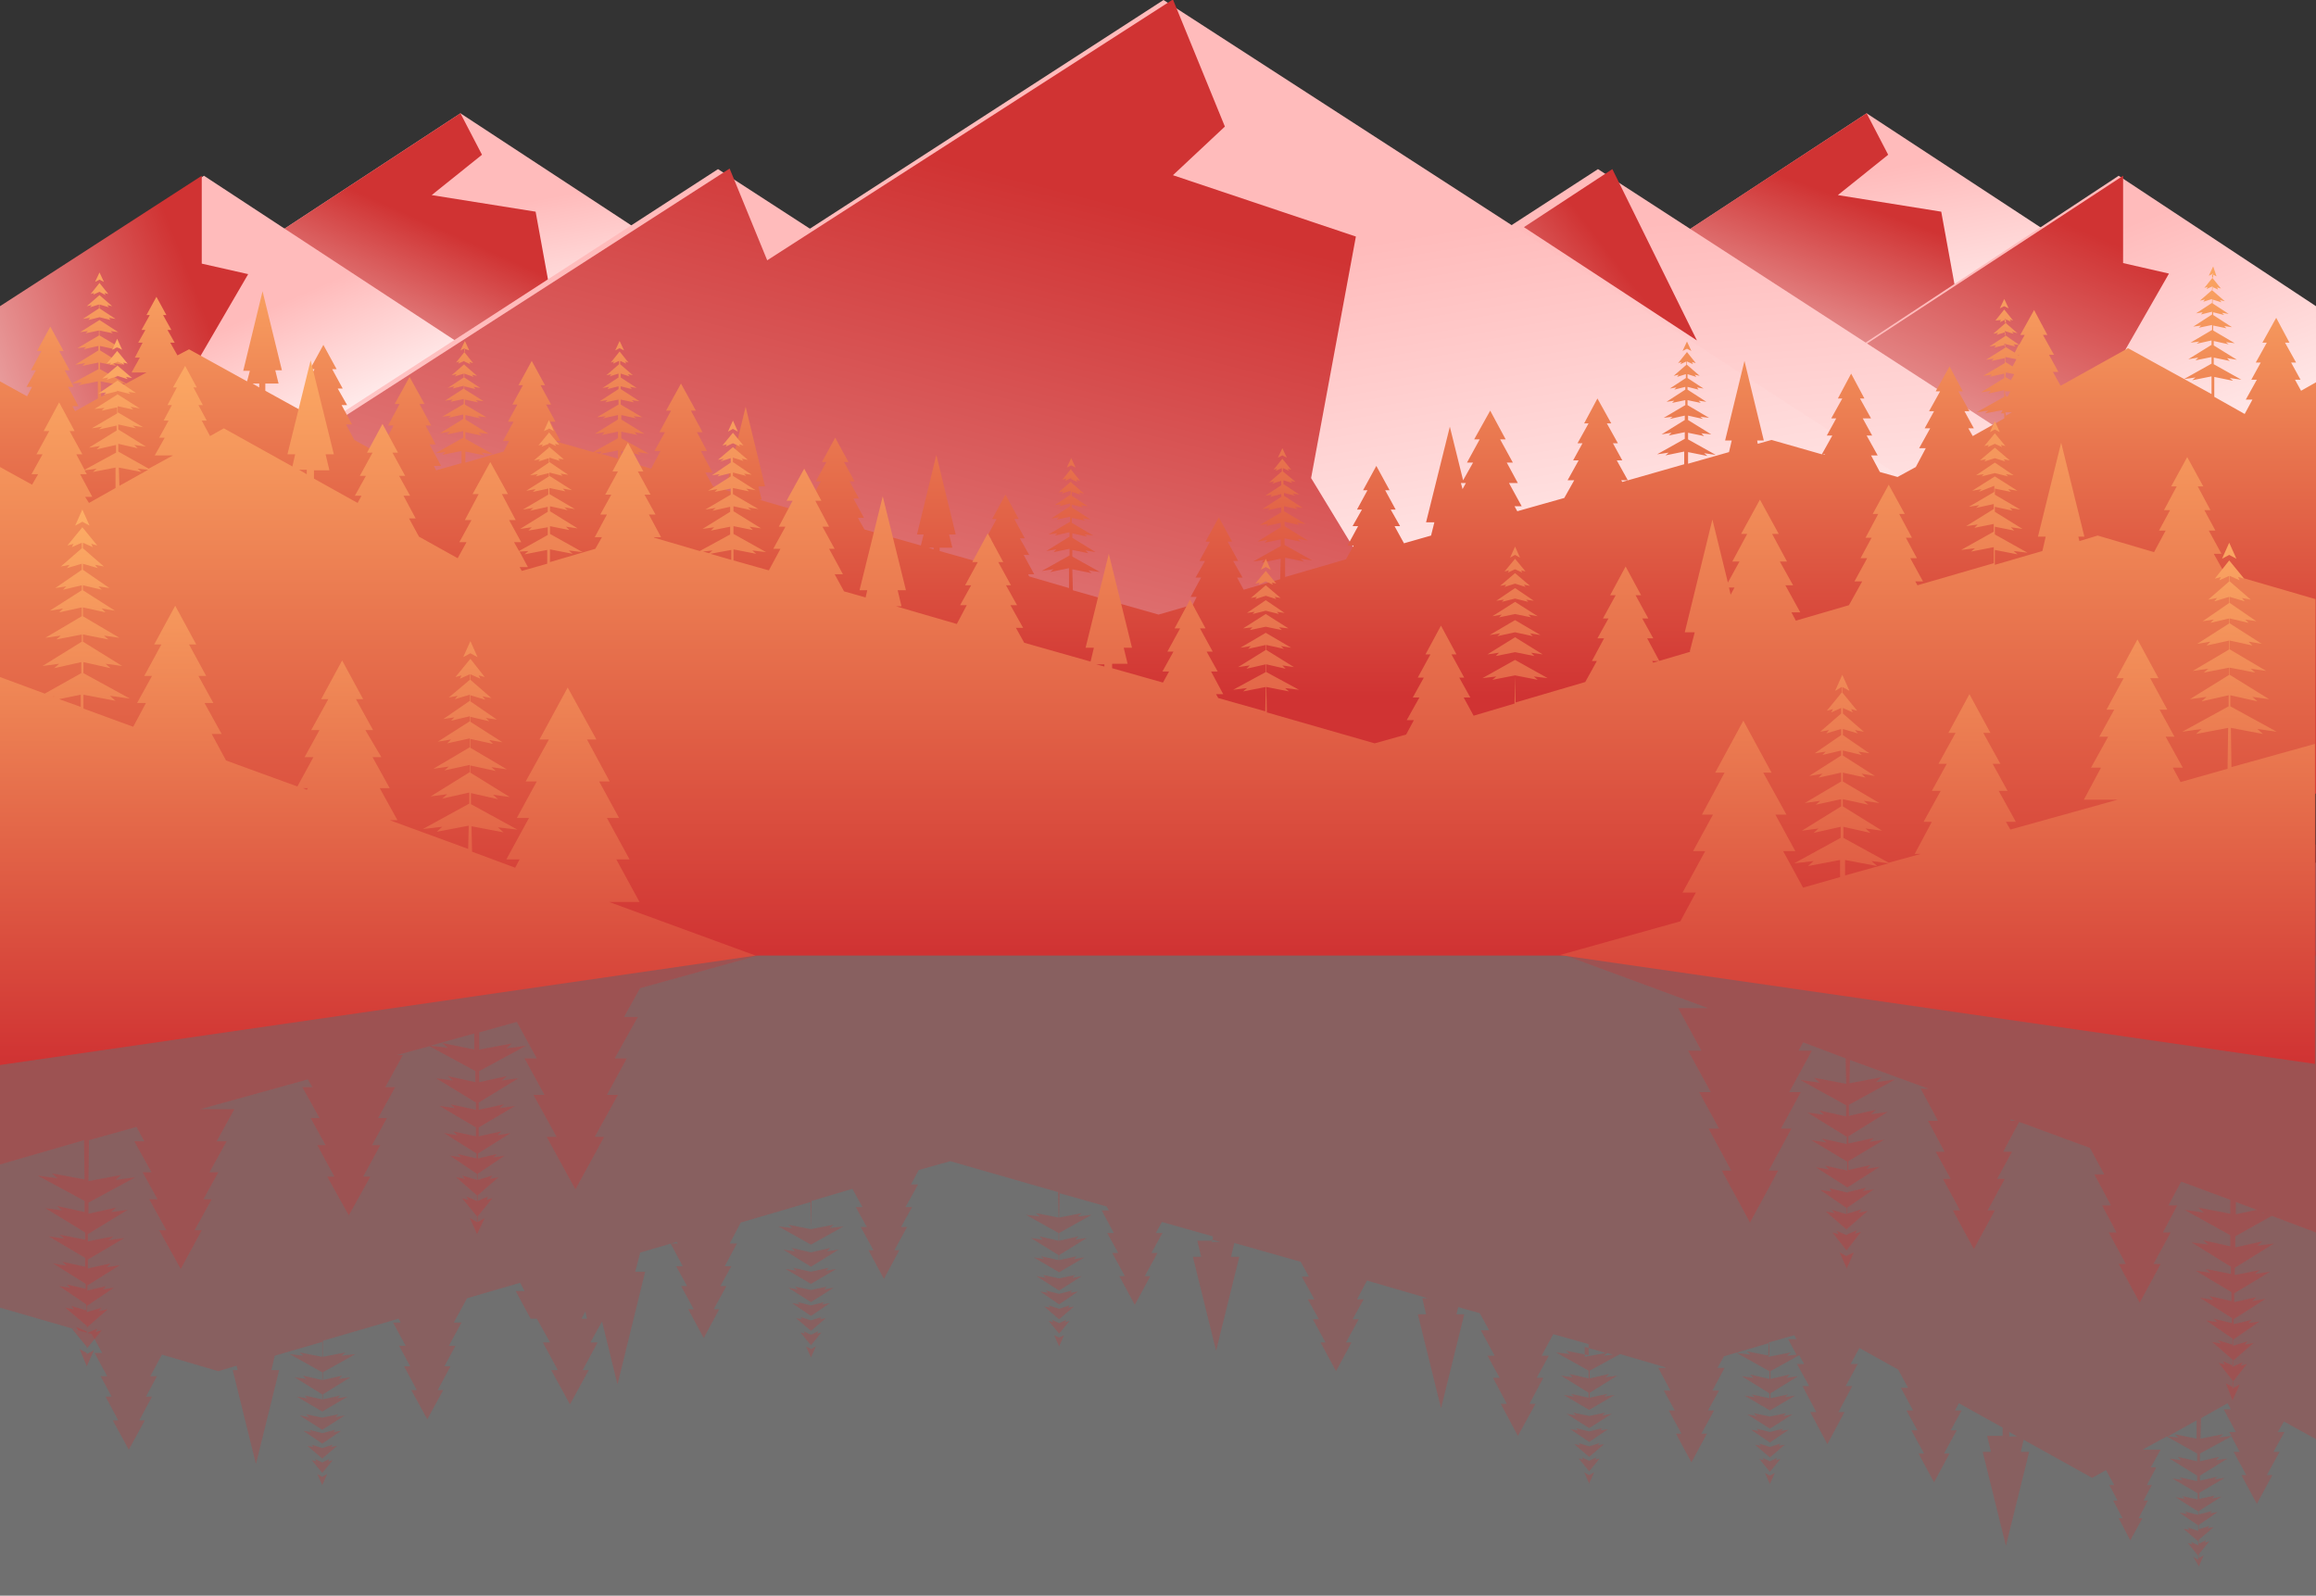 <?xml version="1.0" encoding="utf-8"?>
<!-- Generator: Adobe Illustrator 24.2.0, SVG Export Plug-In . SVG Version: 6.00 Build 0)  -->
<svg version="1.1" id="Capa_1" xmlns="http://www.w3.org/2000/svg" xmlns:xlink="http://www.w3.org/1999/xlink" x="0px" y="0px"
	 viewBox="0 0 419 288.7" style="enable-background:new 0 0 419 288.7;" xml:space="preserve">
<rect x="0" y="0" width="419" height="288.7" fill="#333333" stroke="none"/>
<style type="text/css">
	.st0{opacity:0.3;fill:#FFFFFF;enable-background:new    ;}
	.st1{opacity:0.25;fill:#D03333;enable-background:new    ;}
	.st2{opacity:0.3;fill:#D03333;enable-background:new    ;}
	.st3{fill:url(#Trazado_2262_1_);}
	.st4{fill:url(#Trazado_2263_1_);}
	.st5{fill:url(#Trazado_2264_1_);}
	.st6{fill:url(#Trazado_2265_1_);}
	.st7{fill:url(#Trazado_2266_1_);}
	.st8{fill:url(#Trazado_2267_1_);}
	.st9{fill:url(#Trazado_2268_1_);}
	.st10{fill:url(#Trazado_2269_1_);}
	.st11{fill:url(#Trazado_2270_1_);}
	.st12{fill:url(#Trazado_2260_1_);}
	.st13{fill:url(#Trazado_2271_1_);}
	.st14{fill:url(#Trazado_2261_1_);}
	.st15{fill:url(#Unión_234_1_);}
	.st16{fill:url(#Unión_236_1_);}
	.st17{fill:url(#Unión_237_1_);}
</style>
<rect id="Rectángulo_106" x="0" y="156.1" class="st0" width="419" height="132.6"/>
<path id="Unión_244" class="st1" d="M396.8,281.7l0.9,0.5l0-0.7l-1.9-2.3l0.8,0.2l-0.2-0.4l1.3,0.6l0-0.7l-2.7-2.3l1.1,0.2
	l-0.3-0.4l1.9,0.6V276l-3.4-2.3l1.4,0.2l-0.4-0.4l2.4,0.6l0-0.6l-4.1-2.6l1.7,0.3l-0.5-0.5l2.8,0.6l0-1.1l-4.6-2.7l1.9,0.3l-0.6-0.5
	l3.2,0.7V267l-5-3.1l2.1,0.3l-0.6-0.6l3.5,0.8l0-1.4l-5.5-3.1l-4.4,2.4h3.3l-1.8,3.2h1l-1.7,3.2h0.9l-1.5,2.8h0.8l-1.7,3.2h0.7
	l-2.2,4l-2.1-4h0.7l-1.7-3.2h0.8l-1.5-2.8h0.9L381,266l-2.5,1.4l-12.4-6.9l-0.5,2.2h1.5l-4.2,17l-4.2-17h1.5l-0.7-2.9h2.8v-1.5
	l-7.9-4.4l-0.7,1.3h1.2l-2,3.6h1.1l-2.3,4.2h1l-2.8,5.2l-2.8-5.2h1l-2.3-4.2h1.1l-2-3.6h1.2l-2.2-4.1h1.3l-1.8-3.3l-7-3.9l-1.6,2.9
	h1.3l-2.2,4h1.2l-2.5,4.7h1.1l-3.1,5.8l-3.1-5.8h1.1l-2.5-4.7h1.2l-2.2-4h1.3l-0.9-1.6l-5.2,2.9l0,1.4l3.5-0.8l-0.6,0.6l2.1-0.3
	l-5,3.1l0,0.9l3.2-0.7l-0.6,0.5l1.9-0.3l-4.6,2.7l0,1.1l2.9-0.6l-0.5,0.5l1.7-0.3l-4.1,2.6l0,0.6l2.4-0.6l-0.4,0.4l1.4-0.2l-3.4,2.3
	v0.8l1.9-0.6l-0.3,0.4l1.1-0.2l-2.7,2.3l0,0.7l1.3-0.6l-0.2,0.4l0.8-0.2l-1.9,2.3l0,0.7l0.9-0.5l-0.9,2l-0.9-2l0.9,0.5v-0.7
	l-1.9-2.3l0.8,0.2l-0.2-0.4l1.3,0.6l0-0.7l-2.7-2.3l1.1,0.2l-0.3-0.4l1.9,0.6l0-0.8l-3.4-2.3l1.4,0.2l-0.4-0.4l2.4,0.6v-0.6
	l-4.1-2.6l1.7,0.3l-0.5-0.5l2.9,0.6l0-1.1l-4.6-2.7l1.9,0.3l-0.6-0.5l3.2,0.7l0-0.9l-5-3.1l2.1,0.3l-0.6-0.6l3.5,0.8l0-1.4l-5.9-3.3
	l2.5,0.3l-0.7-0.6l4.1,0.8l0-2.3l-8.2,2.4l-1.2,2.1h1.3l-2.2,4.1h1.2l-2,3.6h1.1l-2.3,4.2h1l-2.8,5.2l-2.8-5.2h1l-2.3-4.2h1.1
	l-2-3.6h1.2l-2.2-4.1h1.3l0-0.1l-8.2-2.4l-5.5,3l0,1.4l3.5-0.8l-0.6,0.6l2.1-0.3l-5,3.1l0,0.9l3.2-0.7l-0.6,0.5l1.9-0.3l-4.6,2.7
	l0,1.1l2.9-0.6l-0.5,0.5l1.7-0.3l-4.1,2.6v0.6l2.4-0.6l-0.4,0.4l1.4-0.2l-3.4,2.3l0,0.8l1.9-0.6l-0.3,0.4l1.1-0.2l-2.7,2.3l0,0.7
	l1.3-0.6l-0.2,0.4l0.8-0.2l-1.9,2.3v0.7l0.9-0.5l-0.9,2l-0.9-2l0.9,0.5l0-0.7l-1.9-2.3l0.8,0.2l-0.2-0.4l1.3,0.6l0-0.7l-2.7-2.3
	l1.1,0.2l-0.3-0.4l1.9,0.6v-0.8l-3.4-2.3l1.4,0.2l-0.4-0.4l2.4,0.6l0-0.6l-4.1-2.6l1.7,0.3l-0.5-0.5l2.9,0.6l0-1.1l-4.6-2.7l1.9,0.3
	l-0.6-0.5l3.2,0.7l0-0.9l-5-3.1l2.1,0.3l-0.6-0.6l3.5,0.8l0-1.4l-5.9-3.3l2.5,0.3l-0.7-0.6l4.1,0.8l0-2l-6.4-1.8l-2.1,3.9h1.3
	l-2.2,4h1.2l-2.5,4.7h1.1l-3.2,5.8l-3.1-5.8h1.1l-2.5-4.7h1.2l-2.2-4h1.3l-2.5-4.6h1.5l-1.7-3.1l-3.9-1.1l-0.3,1.3h1.4l-4.2,17
	l-4.2-17h1.5l-0.7-2.9h1l-11-3.2l-1.8,3.4h1.2l-2,3.6h1.1l-2.3,4.2h1l-2.8,5.2l-2.8-5.2h0.9l-2.3-4.2h1.1l-2-3.6h1.2l-2.3-4.1h1.3
	l-1.5-2.7l-12-3.4l-0.6,2.5h1.5l-4.2,17l-4.2-17h1.5l-0.7-2.9h2.8v-0.8l-9.2-2.6l-1.1,2h1.2l-2,3.6h1.1l-2.3,4.2h1l-2.8,5.2
	l-2.8-5.2h1l-2.3-4.2h1.1l-2-3.6h1.2l-2.2-4.1h1.3l-0.4-0.7l-8.5-2.4l-0.1,4.4l4.1-0.8l-0.7,0.6l2.5-0.3l-5.9,3.3l0,1.4l3.5-0.8
	l-0.6,0.6l2.1-0.3l-5,3.1l0,0.9l3.2-0.7l-0.5,0.5l1.9-0.3l-4.6,2.7l0,1.1l2.9-0.6l-0.5,0.5l1.7-0.3l-4.1,2.6v0.6l2.4-0.6l-0.4,0.4
	l1.4-0.2l-3.4,2.3l0,0.8l1.9-0.6l-0.3,0.4l1.1-0.2l-2.7,2.3l0,0.7l1.3-0.6l-0.2,0.4l0.8-0.2l-1.9,2.3v0.7l0.9-0.4l-0.9,2l-0.9-2
	l0.9,0.4l0-0.7l-1.9-2.3l0.8,0.2l-0.2-0.4l1.3,0.6l0-0.7l-2.7-2.3l1.1,0.2l-0.3-0.4l1.9,0.6v-0.8l-3.4-2.3l1.4,0.2l-0.4-0.4l2.4,0.6
	v-0.6l-4.1-2.6l1.7,0.3l-0.5-0.5l2.9,0.6l0-1.1l-4.6-2.7l1.9,0.3l-0.6-0.5l3.2,0.7l0-0.9l-5-3.1l2.1,0.3l-0.6-0.6l3.5,0.8l0-1.4
	l-5.9-3.3l2.5,0.3l-0.7-0.6l4.1,0.8l-0.1-4.6l-19.5-5.6l-5.7,1.6l-1.4,2.6h1.3l-2.3,4.1h1.2l-2,3.6h1.1l-2.3,4.2h0.9l-2.8,5.2
	l-2.8-5.2h0.9l-2.3-4.2h1.1l-2-3.6h1.2l-1.8-3.3l-7.4,2.2l-0.1,5.1l4.1-0.8l-0.7,0.6l2.5-0.3l-5.9,3.3l0,1.4l3.5-0.8l-0.6,0.6
	l2.1-0.3l-5,3.1l0,0.9l3.2-0.7l-0.5,0.5l1.9-0.3l-4.6,2.7l0,1.1l2.9-0.6l-0.5,0.5l1.7-0.3l-4.1,2.6v0.6l2.4-0.6l-0.4,0.4l1.4-0.2
	l-3.4,2.3v0.8l1.9-0.6l-0.3,0.4l1.1-0.2l-2.7,2.3l0,0.7l1.3-0.6l-0.2,0.4l0.8-0.2l-1.9,2.3l0,0.7l0.9-0.5l-0.9,2l-0.9-2l0.9,0.5
	v-0.7l-1.9-2.3l0.8,0.2l-0.2-0.4l1.3,0.6l0-0.7l-2.7-2.3l1.1,0.2l-0.3-0.4l1.9,0.6l0-0.8l-3.4-2.3l1.4,0.2l-0.4-0.4l2.4,0.6v-0.6
	l-4.1-2.6l1.7,0.3l-0.5-0.5l2.9,0.6l0-1.1l-4.6-2.7l1.9,0.3l-0.5-0.5l3.2,0.7l0-0.9l-5-3.1l2.1,0.3l-0.6-0.6l3.5,0.8l0-1.4l-5.9-3.3
	l2.5,0.3l-0.7-0.6l4.1,0.8l-0.1-4.9l-12.6,3.7l-2,3.8h1.3l-2.2,4.1h1.2l-2,3.6h1.1l-2.3,4.2h1l-2.8,5.2l-2.8-5.2h1l-2.3-4.2h1.1
	l-2-3.6h1.2l-2.2-4.1h1.3l-0.2-0.3l-6.8,2h0.2l-0.9,3.4h1.8l-5,20.4l-2.8-11.4l-2.1,3.8h1.3l-2.7,5h1.1l-3.4,6.2l-3.4-6.2h1.2
	l-2.7-5h1.3l-2.4-4.3H96l-2.7-5h1.6l-0.8-1.5l-9.6,2.8h0l-2.4,4.4h1.4l-2.3,4.2h1.2l-2,3.7h1.1l-2.3,4.3h1l-2.9,5.3l-2.9-5.3h1
	l-2.3-4.3h1.1l-2-3.7h1.2l-2.3-4.2h1.4l-0.4-0.7l-13.7,4l0,2.9l4.1-0.8l-0.7,0.6l2.5-0.3l-5.9,3.3l0,1.4l3.5-0.8l-0.6,0.6l2.1-0.3
	l-5,3.1l0,0.9l3.2-0.7l-0.6,0.5l1.9-0.3l-4.6,2.7l0,1.1l2.9-0.6l-0.5,0.5l1.7-0.3l-4.1,2.6v0.6l2.4-0.6l-0.4,0.4l1.4-0.2l-3.4,2.3
	v0.8l1.9-0.6l-0.3,0.4l1.1-0.2l-2.7,2.3l0,0.7l1.3-0.6l-0.2,0.4l0.8-0.2l-1.9,2.3l0,0.7l0.9-0.5l-0.9,2l-0.9-2l0.9,0.5v-0.7
	l-1.9-2.3l0.8,0.2l-0.2-0.4l1.3,0.6l0-0.7l-2.7-2.3l1.1,0.2l-0.3-0.4l1.9,0.6l0-0.8l-3.4-2.3l1.4,0.2l-0.4-0.4l2.4,0.6v-0.6
	l-4.1-2.6l1.7,0.3l-0.5-0.5l2.9,0.6l0-1.1l-4.6-2.7l1.9,0.3l-0.5-0.5l3.2,0.7l0-0.9l-5-3.1l2.1,0.3l-0.6-0.6l3.5,0.8l0-1.4l-5.9-3.3
	l2.5,0.3l-0.7-0.6l4.1,0.8l0-2.7l-8.6,2.5l-0.6,2.6h1.4l-4.2,17l-4.2-17H43l-0.2-0.8l-3.3,1l-10.2-3l-2.1,3.9h1.2l-2,3.7h1.1
	l-2.3,4.3h1l-2.9,5.3l-2.9-5.3h1l-2.3-4.3h1.1l-2-3.7h1.2l-2.3-4.2h1.4l-1.9-3.4L0,236.6v-64.5h419v88.3l-5.8-3.2l-1.1,1.9h1.2
	l-2,3.6h1.1l-2.3,4.2h1l-2.8,5.2l-2.8-5.2h0.9l-2.3-4.2h1.1l-1.5-2.8L398,263l0,1.4l3.5-0.8l-0.6,0.6l2.1-0.3l-5,3.1l0,0.9l3.2-0.7
	l-0.6,0.5l1.9-0.3l-4.6,2.7l0,1.1l2.8-0.6l-0.5,0.5l1.7-0.3l-4.1,2.6v0.6l2.4-0.6l-0.4,0.4l1.4-0.2l-3.4,2.3l0,0.8l1.9-0.6l-0.3,0.4
	l1.1-0.2l-2.7,2.3l0,0.7l1.3-0.6l-0.2,0.4l0.8-0.2l-1.9,2.3v0.7l0.9-0.5l-0.9,2L396.8,281.7z M381.8,265.6L381.8,265.6L381.8,265.6
	L381.8,265.6z M398.1,260.3l4.1-0.8l-0.7,0.6l2.2-0.3l-0.4-0.7h1.2l-2.2-4.1h1.3l-0.6-1.1l-4.8,2.7L398.1,260.3z M397.4,260.3l0-3.3
	l-5.2,2.9l1.9,0.2l-0.7-0.6L397.4,260.3z M363.5,259.9h1.4l-1.4-0.8V259.9z M319.9,245.5l4.1-0.8l-0.7,0.6l1.7-0.2l-1.5-2.8h1.5
	l-0.4-0.7l-4.6,1.3L319.9,245.5z M286.7,245.5l3.8-0.7l-3.8-1.1L286.7,245.5z M290.1,245.3l1.7-0.2l-1-0.3L290.1,245.3z M28.1,244.8
	L28.1,244.8L28.1,244.8L28.1,244.8z M105.2,238.6h1l-0.3-1.3L105.2,238.6z M219.2,224.7h1.6l-1.6-0.4V224.7z"/>
<path id="Unión_238" class="st2" d="M402.7,250.3l1.3,0.7l0-1.1l-2.6-3.3l1.1,0.3l-0.3-0.6l1.8,0.8l0-1l-3.8-3.3l1.6,0.3l-0.5-0.6
	l2.6,0.8v-1.1l-4.8-3.3l2,0.3l-0.6-0.6l3.3,0.8l0-0.9l-5.8-3.7l2.4,0.4l-0.7-0.7l4,0.9l0-1.6l-6.5-3.9l2.7,0.4l-0.8-0.7l4.5,0.9
	l0-1.3l-7.1-4.4l3,0.4l-0.9-0.8l4.9,1.1l0-2l-8.3-4.6l3.5,0.5l-1-0.9l5.8,1.1l0-2.5l-8.9-3.3l-2.3,4.3h1.6l-2.6,4.9h1.4l-3.1,5.7
	h1.3l-3.8,7l-3.8-7h1.3l-3.1-5.7h1.4l-2.6-4.9h1.6l-3-5.6h1.8l-2.6-4.8l-12.8-4.7l-2.9,5.4h1.6l-2.7,4.9h1.4l-3.1,5.7h1.3l-3.8,7
	l-3.8-7h1.3l-3.1-5.7h1.4l-2.7-4.9h1.6l-3-5.6h1.8l-3.1-5.8h1.4l-14.2-5.2l-0.1,4.2l5.8-1.1l-1,0.9l3.5-0.5l-8.4,4.6l0,2l4.9-1.1
	l-0.9,0.8l3-0.4l-7.1,4.4l0,1.3l4.6-1l-0.8,0.7l2.7-0.4l-6.5,3.9l0,1.6l4-0.9l-0.7,0.7l2.4-0.4l-5.8,3.7l0,0.9l3.3-0.8l-0.6,0.6
	l2-0.3l-4.8,3.3l0,1.1l2.6-0.8l-0.5,0.6l1.6-0.3l-3.8,3.3v1l1.8-0.8l-0.3,0.6l1.1-0.3l-2.6,3.3l0,1l1.3-0.6l-1.3,2.9l-1.3-2.9
	l1.3,0.7l0-1l-2.6-3.3l1.1,0.3l-0.3-0.6l1.8,0.8l0-1l-3.8-3.3l1.6,0.3l-0.5-0.6l2.7,0.8l0-1.1l-4.8-3.3l2,0.3L331,215l3.3,0.8v-0.9
	l-5.8-3.7l2.4,0.4l-0.7-0.7l4,0.9l0-1.6l-6.5-3.9l2.7,0.4l-0.8-0.7l4.5,1l0-1.3l-7.1-4.4l3,0.4l-0.9-0.8l4.9,1.1l0-2l-8.3-4.6
	l3.5,0.5l-1-0.9l5.8,1.1l-0.1-4.6l-7.7-2.9l-0.8,1.5h2.4l-4.1,7.5h2.1l-3.6,6.6h1.9l-4.1,7.6h1.7l-5.1,9.4l-5.1-9.4h1.7l-4.1-7.6
	h1.9l-3.6-6.6h2.1l-4.1-7.5h2.4l-4.2-7.7h5.4l-26.3-9.7L419,152.8V223l-8-3l-6.6,3.7l0,2l4.9-1.1l-0.9,0.8l3-0.4l-7.1,4.4l0,1.3
	l4.5-0.9l-0.8,0.7l2.7-0.4l-6.5,3.9l0,1.6l4-0.9l-0.7,0.7l2.4-0.4l-5.8,3.7l0,0.9l3.3-0.8l-0.6,0.6l2-0.3l-4.8,3.3l0,1.1l2.6-0.8
	l-0.5,0.6l1.6-0.3l-3.8,3.3l0,1l1.8-0.8l-0.3,0.6l1.1-0.3l-2.6,3.3l0,1.1l1.3-0.7l-1.3,2.9L402.7,250.3z M404.5,219.7l3.8-0.8
	l-3.8-1.4L404.5,219.7z M409.3,219.5l0.3,0l-0.2-0.1L409.3,219.5z M363.7,202.8h0.9l-0.8-0.3L363.7,202.8z"/>
<path id="Unión_239" class="st2" d="M14.4,244.1l1.3,0.7l0-1.1l-2.7-3.3l1.1,0.3l-0.3-0.6l1.9,0.8v-1l-3.9-3.3l1.6,0.3l-0.5-0.6
	l2.7,0.8l0-1.1l-4.9-3.3l2,0.3l-0.6-0.6l3.4,0.8l0-0.9l-5.9-3.7l2.4,0.4l-0.7-0.7l4.1,0.9l0-1.6l-6.6-3.9l2.8,0.4l-0.8-0.7l4.6,0.9
	l0-1.3l-7.2-4.4l3,0.4l-0.9-0.8l5,1.1l0-2l-8.5-4.6l3.6,0.5l-1-0.9l5.9,1.1l-0.1-7.1L0,210.7v-57.9l137.8,19.9l-22,6.1l-2.9,5.2h2.5
	l-4.2,7.5h2.2l-3.6,6.6h2l-4.2,7.6h1.7l-5.2,9.5l-5.2-9.5h1.8l-4.2-7.6h2l-3.6-6.6h2.2l-3.6-6.6l-6.8,1.9l0,3.1l5.9-1.1l-1,0.9
	l3.6-0.5l-8.5,4.6l0,2l5-1.1l-0.9,0.8l3-0.4l-7.2,4.4l0,1.3l4.6-1l-0.8,0.7l2.8-0.4l-6.6,3.9l0,1.6l4.1-0.9l-0.7,0.7l2.4-0.4
	l-5.9,3.7l0,0.9l3.4-0.8l-0.6,0.6l2-0.3l-4.9,3.3l0,1.1l2.7-0.8l-0.5,0.6l1.6-0.3l-3.8,3.3l0,1l1.9-0.8l-0.3,0.6l1.1-0.3l-2.7,3.3
	l0,1l1.3-0.7l-1.4,2.9l-1.3-2.9l1.3,0.7l0-1l-2.7-3.3l1.1,0.3l-0.3-0.6l1.9,0.8l0-1l-3.8-3.3l1.6,0.3l-0.5-0.6l2.7,0.8l0-1.1
	l-4.9-3.3l2,0.3l-0.6-0.6l3.4,0.8l0-0.9l-5.9-3.7l2.4,0.4l-0.7-0.7l4.1,0.9l0-1.6l-6.6-3.9l2.8,0.4l-0.8-0.7l4.6,1l0-1.3l-7.2-4.4
	l3,0.4l-0.9-0.8l5,1.1l0-2l-8.3-4.5l-5.9,1.6h1.1l-3.2,5.8h1.8l-3.1,5.6H70l-2.7,4.9h1.5l-3.1,5.7H67l-3.9,7l-3.9-7h1.3l-3.1-5.7
	h1.5l-2.7-4.9h1.6l-3.1-5.6h1.8l-0.8-1.4l-19.5,5.4h6.2l-3.2,5.8h1.8l-3.1,5.6h1.6l-2.7,4.9h1.5l-3.1,5.6h1.3l-3.8,7l-3.9-7h1.3
	l-3.1-5.6h1.5l-2.7-4.9h1.6l-3.1-5.6h1.8l-1.4-2.6l-8.6,2.4l-0.1,7.4l5.9-1.1l-1,0.9l3.6-0.5l-8.5,4.6l0,2l5-1.1l-0.9,0.8l3-0.4
	l-7.2,4.4l0,1.3l4.6-0.9l-0.8,0.7l2.8-0.4l-6.6,3.9l0,1.6l4.1-0.9l-0.7,0.7l2.4-0.4l-5.9,3.7v0.9l3.4-0.8l-0.6,0.6l2-0.3l-4.9,3.3
	l0,1.1l2.7-0.8l-0.5,0.6l1.6-0.3l-3.8,3.3l0,1l1.9-0.8l-0.3,0.6l1.1-0.3l-2.7,3.3l0,1l1.3-0.7l-1.3,2.9L14.4,244.1z M85.8,189.9
	l0-2.9l-7.9,2.2l3.1,0.4l-1-0.9L85.8,189.9z"/>
<linearGradient id="Trazado_2262_1_" gradientUnits="userSpaceOnUse" x1="-789.195" y1="1139.107" x2="-788.922" y2="1138.62" gradientTransform="matrix(155.812 0 0 -51.1 123009.719 58254.062)">
	<stop  offset="0" style="stop-color:#FFBBBB"/>
	<stop  offset="1" style="stop-color:#FFFFFF"/>
</linearGradient>
<path id="Trazado_2262" class="st3" d="M83.3,20.5L5.4,71.6h155.8L83.3,20.5z"/>
<linearGradient id="Trazado_2263_1_" gradientUnits="userSpaceOnUse" x1="-788.201" y1="1139.089" x2="-788.752" y2="1138.434" gradientTransform="matrix(96.344 0 0 -51.1 76029.992 58254.062)">
	<stop  offset="0" style="stop-color:#D03333"/>
	<stop  offset="1" style="stop-color:#FFFFFF"/>
</linearGradient>
<path id="Trazado_2263" class="st4" d="M83.3,20.5l3.9,7.5l-9.1,7.3l18.8,3l2.7,14.8l2.1,18.5H5.4L83.3,20.5z"/>
<linearGradient id="Trazado_2264_1_" gradientUnits="userSpaceOnUse" x1="-789.26" y1="1139.232" x2="-788.924" y2="1138.588" gradientTransform="matrix(155.812 0 0 -51.1 123264.164 58254.062)">
	<stop  offset="0" style="stop-color:#FFBBBB"/>
	<stop  offset="1" style="stop-color:#FFFFFF"/>
</linearGradient>
<path id="Trazado_2264" class="st5" d="M337.7,20.5l-77.9,51.1h155.8L337.7,20.5z"/>
<linearGradient id="Trazado_2265_1_" gradientUnits="userSpaceOnUse" x1="-788.724" y1="1138.414" x2="-788.182" y2="1139.197" gradientTransform="matrix(96.343 0 0 -51.1 76283.758 58254.062)">
	<stop  offset="0" style="stop-color:#FFFFFF"/>
	<stop  offset="1" style="stop-color:#D03333"/>
</linearGradient>
<path id="Trazado_2265" class="st6" d="M337.7,20.5l3.9,7.5l-9.1,7.3l18.7,3l2.7,14.8l2.1,18.5h-96.3L337.7,20.5z"/>
<linearGradient id="Trazado_2266_1_" gradientUnits="userSpaceOnUse" x1="-789.108" y1="1141.227" x2="-788.721" y2="1140.717" gradientTransform="matrix(161.421 0 0 -82.948 127693.047 94731.344)">
	<stop  offset="0" style="stop-color:#FFBBBB"/>
	<stop  offset="1" style="stop-color:#FFFFFF"/>
</linearGradient>
<path id="Trazado_2266" class="st7" d="M419,55.4l-35.7-23.6l-125.7,82.9H419V55.4z"/>
<linearGradient id="Trazado_2267_1_" gradientUnits="userSpaceOnUse" x1="-788.412" y1="1141.33" x2="-788.991" y2="1140.614" gradientTransform="matrix(156.404 0 0 -82.947 123729.641 94730.227)">
	<stop  offset="0" style="stop-color:#D03333"/>
	<stop  offset="1" style="stop-color:#FFFFFF"/>
</linearGradient>
<path id="Trazado_2267" class="st8" d="M384.1,31.8v15.8l8.3,1.9l-11.8,20.6l30,14.5l3.4,30.1H257.6L384.1,31.8z"/>
<linearGradient id="Trazado_2268_1_" gradientUnits="userSpaceOnUse" x1="-789.379" y1="1141.203" x2="-789.172" y2="1140.961" gradientTransform="matrix(162.421 0 0 -82.948 128226.453 94731.344)">
	<stop  offset="0" style="stop-color:#FFBBBB"/>
	<stop  offset="1" style="stop-color:#FFFFFF"/>
</linearGradient>
<path id="Trazado_2268" class="st9" d="M1,114.8h162.4L36.9,31.8L1,55.4V114.8z"/>
<linearGradient id="Trazado_2269_1_" gradientUnits="userSpaceOnUse" x1="-788.028" y1="1141.123" x2="-789.027" y2="1140.638" gradientTransform="matrix(66.87 0 0 -82.947 52740.164 94730.227)">
	<stop  offset="0" style="stop-color:#D03333"/>
	<stop  offset="1" style="stop-color:#FFFFFF"/>
</linearGradient>
<path id="Trazado_2269" class="st10" d="M0,55.4v59.4h66.9l-3.5-30.1L32.9,70.2l12-20.6l-8.4-1.9V31.8L0,55.4z"/>
<linearGradient id="Trazado_2270_1_" gradientUnits="userSpaceOnUse" x1="-789.527" y1="1141.414" x2="-789.147" y2="1140.474" gradientTransform="matrix(419 0 0 -84.175 330923.875 96134.922)">
	<stop  offset="0" style="stop-color:#FFBBBB"/>
	<stop  offset="1" style="stop-color:#FFFFFF"/>
</linearGradient>
<path id="Trazado_2270" class="st11" d="M289.1,30.6l-79.6,51.6l-79.6-51.6L0,114.8h419L289.1,30.6z"/>
<linearGradient id="Trazado_2260_1_" gradientUnits="userSpaceOnUse" x1="-789.48" y1="1142.048" x2="-789.127" y2="1141.362" gradientTransform="matrix(354.918 0 0 -114.752 280331.094 131115.109)">
	<stop  offset="0" style="stop-color:#FFBBBB"/>
	<stop  offset="1" style="stop-color:#FFFFFF"/>
</linearGradient>
<path id="Trazado_2260" class="st12" d="M210.5,0L33,114.8H388L210.5,0z"/>
<linearGradient id="Trazado_2271_1_" gradientUnits="userSpaceOnUse" x1="-786.632" y1="1135.497" x2="-788.231" y2="1134.285" gradientTransform="matrix(31.272 0 0 -31.021 24893.369 35273.672)">
	<stop  offset="0" style="stop-color:#D03333"/>
	<stop  offset="1" style="stop-color:#FFFFFF"/>
</linearGradient>
<path id="Trazado_2271" class="st13" d="M291.7,30.6l-16,10.5l31.3,20.5L291.7,30.6z"/>
<linearGradient id="Trazado_2261_1_" gradientUnits="userSpaceOnUse" x1="-788.792" y1="1142.237" x2="-789.746" y2="1140.557" gradientTransform="matrix(253.4 0 0 -114.752 200099.859 131115.109)">
	<stop  offset="0" style="stop-color:#D03333"/>
	<stop  offset="1" style="stop-color:#FFFFFF"/>
</linearGradient>
<path id="Trazado_2261" class="st14" d="M245.3,42.8l-33.1-11.1l9.4-8.8l-9.4-23l-73.4,47.2l-6.8-16.6L1,114.8h253.4l-17.2-28.3
	L245.3,42.8z"/>
<linearGradient id="Unión_234_1_" gradientUnits="userSpaceOnUse" x1="-789.292" y1="1142.164" x2="-789.292" y2="1141.282" gradientTransform="matrix(419 0 0 -95.234 330922.875 108815.32)">
	<stop  offset="0" style="stop-color:#FEAF66"/>
	<stop  offset="1" style="stop-color:#D03333"/>
</linearGradient>
<path id="Unión_234" class="st15" d="M239.3,143.6H0V69l4.9,2.7L5.8,70h-1l1.7-3H5.6l1.9-3.5H6.7l2.4-4.4l2.4,4.4h-0.8l1.9,3.5
	h-0.9l1.3,2.4l4.8-2.6l0-1.2l-2.9,0.6l0.5-0.5L13.6,66l4.2-2.6l0-0.8l-2.7,0.6l0.5-0.4l-1.6,0.2l3.9-2.3l0-0.9l-2.4,0.5l0.4-0.4
	l-1.4,0.2l3.5-2.2v-0.5l-2,0.5l0.3-0.4L15,57.7l2.9-1.9l0-0.7l-1.6,0.5l0.3-0.4l-0.9,0.2l2.3-2v-0.6l-1.1,0.5L17,53l-0.6,0.2l1.6-2
	l0-0.6L17.2,51l0.8-1.7l0.8,1.7L18,50.6l0,0.6l1.6,2L18.9,53l0.2,0.4L18,52.8l0,0.6l2.3,2l-0.9-0.2l0.3,0.4L18,55.1l0,0.7l2.9,1.9
	l-1.2-0.2l0.3,0.4l-2-0.5l0,0.5l3.4,2.2l-1.4-0.2l0.4,0.4l-2.4-0.5l0,0.9l3.9,2.3l-1.6-0.2l0.5,0.4l-2.7-0.6v0.8l4.2,2.6l-1.8-0.3
	l0.5,0.5l-2.9-0.6l0,1.2l4.7,2.6l3.7-2h-2.7l1.5-2.7h-0.9l1.4-2.7h-0.8l1.3-2.3h-0.7l1.5-2.7h-0.6l1.8-3.3l1.8,3.3h-0.6l1.5,2.7
	h-0.7l1.3,2.3h-0.8l1.3,2.3l2.1-1.1l10.5,5.8l0.5-1.9h-1.2l3.5-14.4L51,67h-1.2l0.6,2.4H48v1.3l6.7,3.7l0.6-1.1h-1l1.7-3H55l1.9-3.5
	h-0.8l2.4-4.4l2.4,4.4h-0.8l1.9,3.5h-0.9l1.7,3h-1l1.9,3.5h-1.1l1.5,2.8l5.2,2.9l1.2-2.1h-1.1l1.8-3.4h-1l2.1-3.9h-0.9l2.7-4.9
	l2.7,4.9h-0.9l2.1,3.9h-1l1.8,3.4h-1.1l2.1,3.9h-1.3l0.4,0.8l4.6-1.3l0-2.2l-3.5,0.7l0.6-0.5L78.8,82l5-2.8l0-1.2l-2.9,0.6l0.5-0.5
	l-1.8,0.3l4.2-2.6l0-0.8l-2.7,0.6l0.5-0.4l-1.6,0.2l3.9-2.3l0-0.9l-2.4,0.5l0.4-0.4l-1.4,0.2l3.4-2.2l0-0.5l-2,0.5l0.3-0.4L81,70.2
	l2.9-1.9l0-0.7l-1.6,0.5l0.3-0.4l-0.9,0.2l2.3-2l0-0.6l-1.1,0.5l0.2-0.4l-0.6,0.2l1.6-2l0-0.6l-0.8,0.4l0.8-1.7l0.8,1.7L84,63.1v0.6
	l1.6,2l-0.7-0.2l0.2,0.4L84,65.4V66l2.3,2l-0.9-0.2l0.3,0.4L84,67.6v0.7l2.9,1.9L85.7,70l0.3,0.4l-2-0.5v0.5l3.5,2.2l-1.4-0.2
	l0.4,0.4l-2.4-0.5l0,0.9l3.9,2.3l-1.6-0.2l0.5,0.4l-2.7-0.6l0,0.8l4.2,2.6l-1.8-0.2l0.5,0.5l-2.9-0.6l0,1.2l5,2.8l-2.1-0.3l0.6,0.5
	l-3.5-0.7l0,2l6.9-2l1-1.9h-1.1l1.9-3.5h-1l1.7-3.1h-0.9l1.9-3.5h-0.8l2.4-4.4l2.4,4.4h-0.8l1.9,3.5h-0.9l1.7,3.1h-1l1.9,3.5h-1.1
	l7,2l4.5-2.5l0-1.2l-2.9,0.6l0.5-0.5l-1.8,0.3l4.2-2.6v-0.8l-2.7,0.6l0.5-0.4l-1.6,0.2l3.9-2.3l0-0.9l-2.4,0.5l0.4-0.4l-1.4,0.2
	l3.4-2.2l0-0.5l-2,0.5l0.3-0.4l-1.2,0.2l2.9-1.9l0-0.7l-1.6,0.5l0.3-0.4l-0.9,0.2l2.3-2l0-0.6l-1.1,0.5l0.2-0.4l-0.6,0.2l1.6-2
	l0-0.6l-0.8,0.4l0.8-1.7l0.8,1.7l-0.8-0.4l0,0.6l1.6,2l-0.6-0.2l0.2,0.4l-1.1-0.5l0,0.6l2.3,2l-0.9-0.2l0.3,0.4l-1.6-0.5l0,0.7
	l2.9,1.9l-1.2-0.2l0.3,0.4l-2-0.5l0,0.5l3.4,2.2l-1.4-0.2l0.4,0.4l-2.4-0.5l0,0.9l3.9,2.3l-1.6-0.2l0.5,0.4l-2.7-0.6v0.8l4.2,2.6
	l-1.8-0.3l0.5,0.5l-2.9-0.6l0,1.2l5,2.8l-2.1-0.3l0.6,0.5l-3.5-0.7l0,1.6l5.4,1.6l1.7-3.2h-1.1l1.9-3.4h-1l2.1-3.9h-0.9l2.7-4.9
	l2.7,4.9h-0.9l2.1,3.9h-1l1.8,3.4h-1.1l2.1,3.9h-1.3L129,88l3.4,1l0.2-1h-1.2l3.5-14.4l3.5,14.4h-1.2l0.6,2.4h-0.5l9,2.6l1.5-2.8h-1
	l1.7-3.1h-0.9l1.9-3.5h-0.8l2.4-4.4l2.4,4.4h-0.8l1.9,3.5h-0.9l1.7,3.1h-1l1.9,3.5h-1.1l1.2,2.1l10.2,2.9l0.5-2h-1.2l3.5-14.4
	l3.5,14.4h-1.2l0.6,2.4H170v0.6l7.8,2.2l0.8-1.5h-1l1.7-3h-0.9l1.9-3.5h-0.8l2.4-4.4l2.4,4.4h-0.8l1.9,3.5h-0.9l1.7,3h-1l1.9,3.5
	H186l0.2,0.4l7.2,2.1l0-3.6l-3.4,0.7l0.6-0.5l-2.1,0.3l5-2.8l0-1.2l-2.9,0.6l0.5-0.5l-1.8,0.3l4.2-2.6l0-0.8l-2.7,0.6l0.5-0.4
	l-1.6,0.2l3.9-2.3l0-0.9l-2.4,0.5l0.4-0.4l-1.4,0.2l3.4-2.2l0-0.5l-2,0.5l0.4-0.4l-1.2,0.2l2.9-1.9l0-0.7l-1.6,0.5l0.3-0.4l-0.9,0.2
	l2.3-2l0-0.6l-1.1,0.5l0.2-0.4l-0.7,0.2l1.6-2l0-0.6l-0.8,0.4l0.8-1.7l0.8,1.7l-0.8-0.4V85l1.6,2l-0.7-0.2l0.2,0.4l-1.1-0.5v0.6
	l2.3,2l-0.9-0.2l0.3,0.4l-1.6-0.5v0.7l2.9,1.9l-1.2-0.2l0.3,0.4l-2-0.5v0.5l3.4,2.2l-1.4-0.2l0.4,0.4l-2.4-0.5l0,0.9l3.9,2.3
	l-1.6-0.2l0.5,0.4l-2.7-0.6l0,0.8l4.2,2.6l-1.8-0.3l0.5,0.5l-2.9-0.6l0,1.2l5,2.8l-2.1-0.3l0.6,0.5l-3.5-0.7l0.1,3.8l15.5,4.4
	l6.2-1.8l0.7-1.4h-1.1l1.9-3.5h-1l1.7-3H217l1.9-3.5h-0.8l2.4-4.4l2.4,4.4h-0.8l1.9,3.5h-0.9l1.7,3h-1l1.2,2.2l6.6-1.9l0.1-3.7
	l-3.5,0.7l0.6-0.5l-2.1,0.3l5-2.8l0-1.2l-2.9,0.6l0.5-0.5l-1.8,0.3l4.2-2.6l0-0.8l-2.7,0.6l0.5-0.4l-1.6,0.2l3.9-2.3l0-0.9l-2.4,0.5
	l0.4-0.4l-1.4,0.2l3.4-2.2v-0.5l-2,0.5l0.3-0.4l-1.2,0.2l2.9-1.9V87l-1.6,0.5l0.3-0.4l-0.9,0.2l2.3-2v-0.6l-1.1,0.5l0.2-0.4
	l-0.6,0.2l1.6-2v-0.6l-0.8,0.4l0.8-1.7l0.8,1.7l-0.8-0.4l0,0.6l1.6,2l-0.6-0.2l0.2,0.4l-1.1-0.5l0,0.6l2.3,1.9l-0.9-0.2l0.3,0.4
	l-1.6-0.5l0,0.7l2.9,1.9l-1.2-0.2l0.4,0.4l-2-0.5l0,0.5l3.4,2.2l-1.4-0.2l0.4,0.4l-2.4-0.5l0,0.9l3.9,2.3l-1.6-0.2l0.5,0.4l-2.7-0.6
	l0,0.8l4.2,2.6l-1.8-0.3l0.5,0.5l-2.9-0.6l0,1.2l5,2.8l-2.1-0.3l0.6,0.5l-3.4-0.7l0,3.5l11-3.2l1.4-2.5h-1.1l1.9-3.5h-1l1.7-3h-0.9
	l1.9-3.5h-0.8l2.4-4.4l2.4,4.4h-0.8l1.9,3.5h-0.9l1.7,3h-1l1.7,3.1l4.9-1.4l0.6-2.4h-1.5l4.3-17.3l2.4,9.7l1.8-3.2h-1.1l2.3-4.2h-1
	l2.9-5.2l2.8,5.2h-1l2.3,4.2h-1.1l2,3.7H273l2.3,4.2h-1.3l0.5,0.9l8.5-2.4l1.8-3.2h-1.2l2-3.6h-1l1.7-3.1h-0.9l2-3.6h-0.8l2.4-4.5
	l2.5,4.5h-0.8l2,3.6h-0.9l1.7,3.1h-1l2,3.6h-1.2l0.2,0.3l11.2-3.2l0-2.3l-3.4,0.7l0.6-0.5l-2.1,0.3l5-2.8l0-1.2l-2.9,0.6l0.5-0.5
	l-1.8,0.3l4.2-2.6l0-0.8l-2.7,0.6l0.5-0.4l-1.6,0.2l3.9-2.3l0-0.9l-2.4,0.5l0.4-0.4l-1.4,0.2l3.4-2.2l0-0.5l-2,0.5l0.4-0.4l-1.2,0.2
	l2.9-1.9l0-0.7l-1.6,0.5l0.3-0.4l-0.9,0.2l2.3-2l0-0.6l-1.1,0.5l0.2-0.4l-0.6,0.2l1.6-2l0-0.6l-0.8,0.4l0.8-1.7l0.8,1.7l-0.8-0.4
	v0.6l1.6,2l-0.7-0.2l0.2,0.4l-1.1-0.5V66l2.3,2l-0.9-0.2l0.3,0.4l-1.6-0.5v0.7l2.9,1.9l-1.2-0.2l0.3,0.4l-2-0.5v0.5l3.4,2.2
	l-1.4-0.2l0.4,0.4l-2.4-0.5l0,0.9l3.9,2.3l-1.6-0.2l0.5,0.4l-2.7-0.6l0,0.8l4.2,2.6l-1.8-0.2l0.5,0.5l-2.9-0.6l0,1.2l5,2.8l-2.1-0.3
	l0.6,0.5l-3.5-0.7l0,2.1l7.4-2.1l0.5-2.1h-1.2l3.5-14.4l3.5,14.4h-1.2l0.1,0.6l2.5-0.7l9.1,2.6l1.9-3.4h-1l1.7-3.1h-0.9l2-3.6h-0.8
	l2.4-4.5l2.4,4.5h-0.8l2,3.6H337l1.7,3.1h-1l2,3.6h-1.2l1.6,3l3.2,0.9l3.3-1.8l1.8-3.4h-1.2l2-3.6h-1l1.7-3.1H349l2-3.6h-0.8
	l2.5-4.5l2.4,4.5h-0.8l2,3.6h-0.9l1.7,3.1h-1l0.8,1.4l5.7-3.2l0-0.9h-0.6l0.3-0.6l-3.2,0.6l0.6-0.5l-2.1,0.3l5-2.8l0-1.2l-2.9,0.6
	l0.5-0.5l-1.8,0.3l4.2-2.6v-0.8l-2.7,0.6l0.5-0.4l-1.6,0.2l3.9-2.3l0-0.9l-2.4,0.5l0.4-0.4l-1.4,0.2l3.5-2.2v-0.5l-2,0.5l0.3-0.4
	l-1.2,0.2l2.9-1.9l0-0.7l-1.6,0.5l0.3-0.4l-0.9,0.2l2.3-2l0-0.6l-1.1,0.5l0.2-0.4L361,58l1.6-2l0-0.6l-0.8,0.4l0.8-1.7l0.8,1.7
	l-0.8-0.4l0,0.6l1.6,2l-0.6-0.2l0.2,0.4l-1.1-0.5l0,0.6l2.3,2L364,60l0.3,0.4l-1.6-0.5l0,0.7l2.6,1.8l1-1.8h-0.8l2.5-4.5l2.4,4.5
	h-0.8l2,3.6h-0.9l1.7,3.1h-1l1.4,2.5l12.2-6.8l15.1,8.3l0-3.2l-3.5,0.7l0.6-0.5l-2.1,0.3l5-2.8l0-1.2l-2.9,0.6l0.5-0.5l-1.8,0.3
	l4.2-2.6l0-0.8l-2.7,0.6l0.5-0.4l-1.6,0.2l3.9-2.3l0-0.9l-2.4,0.5l0.4-0.4l-1.4,0.2l3.4-2.2v-0.5l-2,0.5l0.3-0.4l-1.2,0.2l2.9-1.9
	v-0.7l-1.6,0.5l0.3-0.4l-0.9,0.2l2.3-2v-0.6l-1.1,0.5l0.2-0.4l-0.6,0.2l1.6-2v-0.6l-0.8,0.4l0.8-1.7L401,50l-0.8-0.4l0,0.6l1.6,2
	l-0.7-0.2l0.2,0.4l-1.1-0.5l0,0.6l2.3,2l-0.9-0.2l0.3,0.4l-1.6-0.5l0,0.7l2.9,1.9l-1.2-0.2l0.4,0.4l-2-0.5l0,0.5l3.4,2.2l-1.4-0.2
	l0.4,0.4l-2.4-0.5l0,0.9l3.9,2.3l-1.6-0.2l0.5,0.4l-2.7-0.6l0,0.8l4.2,2.6l-1.8-0.3l0.5,0.5l-2.9-0.6l0,1.2l5,2.8l-2.1-0.3l0.6,0.5
	l-3.4-0.7l0,3.6l5.5,3.1l1.4-2.6h-1.2l2-3.6h-1l1.7-3.1h-0.9l2-3.6h-0.8l2.5-4.5l2.4,4.5h-0.8l2,3.6h-0.9l1.7,3.1h-1l1.1,2l3-1.7
	v74.6H239.3z M168.9,99.4v-0.3H168L168.9,99.4z M264.6,88.5l0.6-1.1h-0.9L264.6,88.5z M111.8,83l0-1.5l-3.1,0.6L111.8,83z
	 M330.1,82.3l0.1-0.1h-0.5L330.1,82.3z M108.5,82.1l0.4-0.4l-1.2,0.2L108.5,82.1z M362.9,75.2l1.1-0.6h-1.2L362.9,75.2z M13.6,74.4
	l4.1-2.3l0-3.1l-3.5,0.7l0.6-0.5L13,69.4l0.3,0.6h-1l1.9,3.5h-1.1L13.6,74.4z M18.3,71.8l4.4-2.4l-1.6-0.2l0.6,0.5L18.2,69
	L18.3,71.8z M362.8,71.6l0.4,0.2l0.5-1h-1L362.8,71.6z M362.8,70.5L362.8,70.5L362.8,70.5L362.8,70.5z M46.9,70.1v-0.7h-1.2
	L46.9,70.1z M362.8,68.2l1,0.6l0.6-1.1l-1.5-0.3L362.8,68.2z M362.8,65.5l1.3,0.8l0.7-1.3l-2-0.4L362.8,65.5z M364.9,64.8
	L364.9,64.8l-0.1-0.1L364.9,64.8z M31.4,64.5L31.4,64.5L31.4,64.5L31.4,64.5z M365.2,64.3l0.1-0.1H365L365.2,64.3z M362.7,62.7
	l1.8,1.1l0.7-1.4l-0.9-0.1l0.3,0.4l-2-0.5L362.7,62.7z"/>
<linearGradient id="Unión_236_1_" gradientUnits="userSpaceOnUse" x1="-789.292" y1="1142.527" x2="-789.292" y2="1141.527" gradientTransform="matrix(419 0 0 -111.6 330922.875 127567.234)">
	<stop  offset="0" style="stop-color:#FEAF66"/>
	<stop  offset="1" style="stop-color:#D03333"/>
</linearGradient>
<path id="Unión_236" class="st16" d="M118.5,172.8H0V84.5l5.8,3.2l1.1-1.9H5.7l2-3.6H6.6L8.9,78h-1l2.8-5.2l2.8,5.2h-0.9l2.3,4.2
	h-1.1l1.5,2.8l5.7-3.1l0-1.4l-3.5,0.8l0.6-0.6L16.1,81l5-3.1l0-0.9l-3.2,0.7l0.6-0.5l-1.9,0.3l4.6-2.7l0-1.1l-2.8,0.6l0.5-0.5
	L17.1,74l4.1-2.6v-0.6l-2.4,0.6l0.4-0.4l-1.4,0.2l3.4-2.3l0-0.8l-1.9,0.6l0.3-0.4l-1.1,0.2l2.7-2.3l0-0.7L19.9,66l0.2-0.4l-0.8,0.2
	l1.9-2.3v-0.7l-0.9,0.5l0.9-2l0.9,2l-0.9-0.5l0,0.7l1.9,2.3l-0.8-0.2l0.2,0.4l-1.3-0.6l0,0.7l2.7,2.3l-1.1-0.2l0.3,0.4l-1.9-0.6v0.8
	l3.4,2.3l-1.4-0.2l0.4,0.4l-2.4-0.6l0,0.6l4.1,2.6l-1.7-0.3l0.5,0.5l-2.8-0.6l0,1.1l4.6,2.7l-1.9-0.3l0.6,0.5l-3.2-0.7v0.9l5,3.1
	l-2.1-0.3l0.6,0.6l-3.5-0.8l0,1.4l5.5,3.1l4.4-2.4h-3.3l1.8-3.2h-1l1.7-3.1h-0.9l1.5-2.8h-0.8l1.7-3.2h-0.7l2.2-3.9l2.1,3.9H35
	l1.7,3.2h-0.8l1.5,2.8h-0.9l1.5,2.8l2.5-1.4l12.4,6.9l0.5-2.2h-1.4l4.2-17l4.2,17h-1.5l0.7,2.9h-2.8v1.5l7.9,4.4l0.7-1.3h-1.2l2-3.6
	h-1.1l2.3-4.2h-1l2.8-5.2l2.8,5.2h-1l2.3,4.2h-1.1l2,3.6h-1.2l2.2,4.1H74l1.8,3.3l7,3.9l1.6-2.9h-1.3l2.2-4h-1.2l2.5-4.7h-1.1
	l3.2-5.8l3.2,5.8h-1.1l2.5,4.7h-1.2l2.2,4H93l0.9,1.6l5.2-2.9l0-1.4L95.6,96l0.6-0.6l-2.1,0.3l5-3.1l0-0.9l-3.2,0.7l0.6-0.5
	l-1.9,0.3l4.6-2.7l0-1.1L96.4,89l0.5-0.5l-1.7,0.3l4.1-2.6l0-0.6l-2.4,0.6l0.4-0.4L95.9,86l3.4-2.3v-0.8l-1.9,0.6l0.3-0.4l-1.1,0.2
	l2.7-2.3l0-0.7L98,80.8l0.2-0.4l-0.8,0.2l1.9-2.3l0-0.7L98.4,78l0.9-2l0.9,2l-0.9-0.5v0.7l1.9,2.3l-0.8-0.2l0.2,0.4l-1.3-0.6l0,0.7
	l2.7,2.3L101,83l0.3,0.4l-1.9-0.6l0,0.8l3.4,2.3l-1.4-0.2l0.4,0.4l-2.4-0.6v0.6l4.1,2.6l-1.7-0.3l0.5,0.5l-2.9-0.6l0,1.1l4.6,2.7
	l-1.9-0.3l0.6,0.5l-3.2-0.7l0,0.9l5,3.1l-2.1-0.3l0.6,0.6l-3.5-0.7l0,1.4l5.9,3.3l-2.5-0.3l0.7,0.6l-4.1-0.8l0,2.3l8.2-2.4l1.2-2.1
	h-1.3l2.2-4.1h-1.2l2-3.6h-1.1l2.3-4.2h-1l2.8-5.2l2.8,5.2h-1l2.3,4.2h-1.1l2,3.6h-1.2l2.2,4.1h-1.3l0.1,0.1l8.2,2.4l5.5-3l0-1.4
	l-3.5,0.7l0.6-0.6l-2.1,0.3l5-3.1l0-0.9l-3.2,0.7l0.6-0.5l-1.9,0.3l4.6-2.7l0-1.1l-2.9,0.6l0.5-0.5l-1.7,0.3l4.1-2.6v-0.6l-2.4,0.6
	l0.4-0.4l-1.4,0.2l3.4-2.3l0-0.8l-1.9,0.6L131,83l-1.1,0.2l2.7-2.3l0-0.7l-1.3,0.6l0.2-0.4l-0.8,0.2l1.9-2.3v-0.7l-0.9,0.5l0.9-2
	l0.9,2l-0.9-0.5l0,0.7l1.9,2.3l-0.8-0.2l0.2,0.4l-1.3-0.6l0,0.7l2.7,2.3l-1.1-0.2l0.3,0.4l-1.9-0.6v0.8l3.4,2.3l-1.4-0.2l0.4,0.4
	l-2.4-0.6l0,0.6l4.1,2.6l-1.7-0.3l0.5,0.5l-2.9-0.6l0,1.1l4.6,2.7l-1.9-0.3l0.6,0.5l-3.2-0.7l0,0.9l5,3.1l-2.1-0.3l0.6,0.6l-3.5-0.7
	l0,1.4l5.9,3.3l-2.5-0.3l0.7,0.6l-4.1-0.8l0,2l6.4,1.8l2.1-3.9h-1.3l2.2-4h-1.2l2.5-4.7h-1.1l3.2-5.8l3.1,5.8h-1.1l2.5,4.7h-1.2
	l2.2,4H150l2.5,4.6h-1.5l1.7,3.1l3.9,1.1l0.3-1.3h-1.4l4.2-17l4.2,17h-1.5l0.7,2.9h-1l11,3.2l1.8-3.4h-1.2l2-3.6h-1.1l2.3-4.2h-1
	l2.8-5.2l2.8,5.2h-0.9l2.3,4.2H182l2,3.6h-1.2l2.3,4.1h-1.3l1.5,2.7l12,3.4l0.6-2.5h-1.5l4.2-17l4.2,17h-1.5l0.7,2.9h-2.8v0.8
	l9.2,2.6l1.1-2h-1.2l2-3.6h-1.1l2.3-4.2h-1l2.8-5.2l2.8,5.2h-1l2.3,4.2h-1.1l2,3.6h-1.2l2.2,4.1H220l0.4,0.7l8.5,2.4l0.1-4.4
	l-4.1,0.8l0.7-0.6l-2.5,0.3l5.9-3.2l0-1.4l-3.5,0.8l0.6-0.6l-2.1,0.3l5-3.1l0-0.9l-3.2,0.7l0.5-0.5l-1.9,0.3l4.6-2.7l0-1.1l-2.9,0.6
	l0.5-0.5l-1.7,0.2l4.1-2.6v-0.6l-2.4,0.6l0.4-0.4l-1.4,0.2l3.4-2.3l0-0.8l-1.9,0.6l0.3-0.4l-1.1,0.2l2.7-2.3l0-0.7l-1.3,0.6l0.2-0.4
	l-0.8,0.2l1.9-2.3v-0.7l-0.9,0.5l0.9-2l0.9,2l-0.9-0.5l0,0.7l1.9,2.3l-0.8-0.2l0.2,0.4l-1.3-0.6l0,0.7l2.7,2.3l-1.1-0.2l0.3,0.4
	l-1.9-0.6v0.8l3.4,2.3l-1.4-0.2l0.4,0.4l-2.4-0.6v0.6l4.1,2.6l-1.7-0.2l0.5,0.5l-2.9-0.6l0,1.1l4.6,2.7l-1.9-0.3l0.6,0.5l-3.2-0.7
	l0,0.9l5,3.1l-2.1-0.3l0.6,0.6l-3.5-0.8l0,1.4l5.9,3.2l-2.5-0.3l0.7,0.6l-4.1-0.8l0.1,4.6l19.5,5.6l5.7-1.6l1.4-2.6h-1.3l2.3-4.1
	h-1.2l2-3.6h-1.1l2.3-4.2h-0.9l2.8-5.2l2.8,5.2h-0.9l2.3,4.2H264l2,3.6h-1.2l1.8,3.3l7.4-2.2l0.1-5.1l-4.1,0.8l0.7-0.6l-2.5,0.3
	l5.9-3.3l0-1.4l-3.5,0.7l0.6-0.6l-2.1,0.3l5-3.1l0-0.9l-3.2,0.7l0.5-0.5l-1.9,0.3l4.6-2.7l0-1.1l-2.9,0.6l0.5-0.5l-1.7,0.3l4.1-2.6
	v-0.6l-2.4,0.6l0.4-0.4l-1.4,0.2l3.4-2.3v-0.8l-1.9,0.6l0.3-0.4l-1.1,0.2l2.7-2.3l0-0.7l-1.3,0.6l0.2-0.4l-0.8,0.2l1.9-2.3l0-0.7
	l-0.9,0.5l0.9-2l0.9,2l-0.9-0.5v0.7l1.9,2.3l-0.8-0.2l0.2,0.4l-1.3-0.6l0,0.7l2.7,2.3l-1.1-0.2l0.3,0.4l-1.9-0.6l0,0.8l3.4,2.3
	l-1.4-0.2l0.4,0.4l-2.4-0.6v0.6l4.1,2.6l-1.7-0.3l0.5,0.5l-2.9-0.6l0,1.1l4.6,2.7l-1.9-0.3l0.5,0.5l-3.2-0.7l0,0.9l5,3.1l-2.1-0.3
	l0.6,0.6l-3.5-0.7l0,1.4l5.9,3.3l-2.5-0.3l0.7,0.6l-4.1-0.8l0.1,4.9l12.6-3.7l2.1-3.8H288l2.2-4.1h-1.2l2-3.6H290l2.3-4.2h-1
	l2.8-5.2l2.8,5.2h-1l2.3,4.2h-1.1l2,3.6H298l2.2,4.1h-1.3l0.2,0.3l6.8-2h-0.2l0.9-3.5h-1.8l5-20.4l2.8,11.4l2.1-3.8h-1.3l2.7-5H315
	l3.4-6.2l3.4,6.2h-1.2l2.7,5h-1.3l2.4,4.3H323l2.7,4.9h-1.6l0.8,1.5l9.6-2.8h0l2.4-4.3h-1.4l2.3-4.2h-1.2l2-3.7h-1.1l2.3-4.3h-1
	l2.9-5.3l2.9,5.3h-1l2.3,4.3h-1.1l2,3.7h-1.2l2.3,4.2h-1.4l0.4,0.7l13.8-4l0-2.9l-4.1,0.8l0.7-0.6l-2.5,0.3l5.9-3.3l0-1.4l-3.5,0.7
	l0.6-0.6l-2.1,0.3l5-3.1l0-0.9l-3.2,0.7l0.6-0.5l-1.9,0.3l4.6-2.7l0-1.1L358,89l0.5-0.5l-1.7,0.3l4.1-2.6v-0.6l-2.4,0.6l0.4-0.4
	l-1.4,0.2l3.4-2.3v-0.8l-1.9,0.6l0.3-0.4l-1.1,0.2l2.7-2.3l0-0.7l-1.3,0.6l0.2-0.4l-0.8,0.2l1.9-2.3l0-0.7l-0.9,0.5l0.9-2l0.9,2
	l-0.9-0.5v0.7l1.9,2.3l-0.8-0.2l0.2,0.4l-1.3-0.6l0,0.7l2.7,2.3l-1.1-0.2l0.3,0.4l-1.9-0.6l0,0.8l3.4,2.3l-1.4-0.2l0.4,0.4l-2.4-0.6
	v0.6l4.1,2.6l-1.7-0.3l0.5,0.5l-2.9-0.6l0,1.1l4.6,2.7l-1.9-0.3l0.5,0.5l-3.2-0.7l0,0.9l5,3.1l-2.1-0.3l0.6,0.6l-3.5-0.7l0,1.4
	l5.9,3.3l-2.5-0.3l0.7,0.6l-4.1-0.8l0,2.7l8.6-2.5l0.6-2.6h-1.4l4.2-17l4.2,17H376l0.2,0.8l3.3-1l10.2,3l2.1-3.9h-1.2l2-3.7h-1.1
	l2.3-4.3h-1l2.9-5.3l2.9,5.3h-1l2.3,4.3h-1.1l2,3.7h-1.2l2.3,4.2h-1.4l1.9,3.4l16.5,4.8v64.5H118.5z M199.8,120.6v-0.4h-1.5
	L199.8,120.6z M313.1,107.6l0.7-1.3h-1L313.1,107.6z M94.4,103.3l4.6-1.3l0-2.5l-4.1,0.8l0.7-0.6L94,99.8l1.5,2.8H94L94.4,103.3z
	 M132.3,101.3l0-1.8l-3.8,0.7L132.3,101.3z M390.9,100.1L390.9,100.1L390.9,100.1L390.9,100.1z M128.3,100.1l0.6-0.5l-1.7,0.2
	L128.3,100.1z M16.1,91l4.8-2.7l0-3.7l-4.1,0.8l0.7-0.6l-2.2,0.3l0.4,0.7h-1.2l2.2,4.1h-1.3L16.1,91z M21.6,87.9l5.2-2.9l-1.9-0.2
	l0.7,0.6l-4.1-0.8L21.6,87.9z M55.5,85.8V85h-1.4L55.5,85.8z M37.2,79.3L37.2,79.3L37.2,79.3L37.2,79.3z"/>
<linearGradient id="Unión_237_1_" gradientUnits="userSpaceOnUse" x1="-789.292" y1="1142.251" x2="-789.292" y2="1141.251" gradientTransform="matrix(419 0 0 -100.381 330922.875 114752.602)">
	<stop  offset="0" style="stop-color:#FEAF66"/>
	<stop  offset="1" style="stop-color:#D03333"/>
</linearGradient>
<path id="Unión_237" class="st17" d="M282.2,172.8l21.8-6.1l2.8-5.2h-2.4l4.1-7.5h-2.2l3.6-6.6h-2l4.1-7.6h-1.7l5.1-9.4l5.1,9.4
	H319l4.2,7.6h-2l3.6,6.6h-2.2l3.6,6.6l6.7-1.9l0-3.1l-5.8,1.1l1-0.9l-3.5,0.4l8.4-4.6l0-2l-4.9,1.1l0.9-0.8l-3,0.4l7.1-4.4l0-1.3
	l-4.6,1l0.8-0.7l-2.8,0.4l6.6-3.9l0-1.6l-4.1,0.9l0.7-0.7l-2.4,0.4l5.8-3.7l0-0.9l-3.4,0.8l0.6-0.6l-2,0.3l4.8-3.3l0-1.1l-2.7,0.8
	l0.5-0.6l-1.6,0.3l3.8-3.3l0-1l-1.8,0.8l0.3-0.6l-1.1,0.3l2.7-3.3l0-1L332,125l1.3-2.9l1.3,2.9l-1.3-0.7l0,1l2.7,3.3l-1.1-0.3
	l0.3,0.6l-1.8-0.8l0,1l3.8,3.3l-1.6-0.3l0.5,0.6l-2.7-0.8l0,1.1l4.8,3.3l-2-0.3l0.6,0.6l-3.4-0.8l0,0.9l5.8,3.7l-2.4-0.4l0.7,0.7
	l-4.1-0.9l0,1.6l6.6,3.9l-2.8-0.4l0.8,0.7l-4.6-1l0,1.3l7.1,4.4l-3-0.4l0.9,0.8l-4.9-1.1l0,2l8.2,4.5l5.8-1.6h-1.1l3.1-5.8H348
	l3.1-5.6h-1.6l2.7-4.9h-1.5l3.1-5.6h-1.3l3.8-7l3.8,7h-1.3l3.1,5.6h-1.4l2.7,4.9h-1.6l3.1,5.6h-1.8l0.8,1.4l19.4-5.4h-6.1l3.1-5.8
	h-1.8l3.1-5.6h-1.6l2.7-4.9h-1.4l3.1-5.7h-1.3l3.8-7l3.8,7H389l3.1,5.7h-1.4l2.7,4.9h-1.6l3.1,5.6h-1.8l1.4,2.6l8.5-2.4l0.1-7.4
	l-5.8,1.1l1-0.9l-3.5,0.5l8.4-4.6l0-2l-4.9,1.1l0.9-0.8l-3,0.4l7.1-4.4l0-1.3l-4.6,0.9l0.8-0.7l-2.8,0.4l6.6-3.9l0-1.6l-4.1,0.9
	l0.7-0.7l-2.4,0.4l5.8-3.7v-0.9l-3.4,0.8l0.6-0.6l-2,0.3l4.8-3.3l0-1.1l-2.7,0.8l0.5-0.6l-1.6,0.3l3.8-3.3l0-1l-1.8,0.8l0.3-0.6
	l-1.1,0.3l2.6-3.3l0-1l-1.3,0.7l1.3-2.9l1.3,2.9l-1.3-0.7l0,1l2.7,3.3l-1.1-0.3l0.3,0.6l-1.8-0.8v1l3.8,3.3l-1.6-0.3l0.5,0.6
	l-2.7-0.8l0,1.1l4.8,3.3l-2-0.3l0.6,0.6l-3.4-0.8l0,0.9l5.8,3.7l-2.4-0.4l0.7,0.7l-4.1-0.9l0,1.6l6.6,3.9l-2.8-0.4l0.8,0.7l-4.6-0.9
	l0,1.3l7.1,4.4l-3-0.4l0.9,0.8l-4.9-1.1l0,2l8.4,4.6l-3.5-0.5l1,0.9l-5.8-1.1l0.1,7.1l15.1-4.2v57.9L282.2,172.8z M333.8,158.4
	l7.9-2.2l-3.1-0.4l1,0.9l-5.8-1.1L333.8,158.4z M0,122.5l8.1,3l6.6-3.7l0-2l-4.9,1.1l0.9-0.8l-3,0.4l7.1-4.4l0-1.3l-4.6,0.9L11,115
	l-2.8,0.4l6.6-3.9l0-1.6l-4.1,0.9l0.7-0.7l-2.4,0.4l5.8-3.7l0-0.9l-3.4,0.8l0.6-0.6l-2,0.3l4.8-3.3l0-1.1l-2.7,0.8l0.5-0.6l-1.6,0.3
	l3.8-3.3l0-1l-1.8,0.8l0.3-0.6l-1.1,0.3l2.7-3.3l0-1l-1.3,0.7l1.3-2.9l1.3,2.9l-1.3-0.7l0,1l2.7,3.3l-1.1-0.3l0.3,0.6l-1.8-0.8l0,1
	l3.8,3.3l-1.6-0.3l0.5,0.6l-2.7-0.8v1.1l4.8,3.3l-2-0.3l0.6,0.6l-3.4-0.8l0,0.9l5.8,3.7l-2.4-0.4l0.7,0.7l-4.1-0.9l0,1.6l6.6,3.9
	l-2.8-0.4l0.8,0.7l-4.6-0.9l0,1.3l7.1,4.4l-3-0.4l0.9,0.8l-4.9-1.1l0,2l8.4,4.6l-3.6-0.5l1,0.9l-5.8-1.1l0,2.5l9,3.3l2.3-4.3h-1.6
	l2.7-4.9h-1.4l3.1-5.7h-1.3l3.8-7l3.8,7h-1.3l3.1,5.7h-1.4l2.7,4.9h-1.6l3.1,5.6h-1.8l2.6,4.8l12.9,4.7l2.9-5.3h-1.6l2.7-4.9h-1.5
	l3.1-5.6h-1.3l3.8-7l3.8,7h-1.3l3.1,5.6h-1.4L69,137h-1.6l3.1,5.6h-1.8l3.2,5.8h-1.4l14.2,5.2l0.1-4.2l-5.8,1.1l1-0.9l-3.5,0.4
	l8.4-4.6l0-2l-4.9,1.1l0.9-0.8l-3,0.4l7.1-4.4l0-1.3l-4.6,1l0.8-0.7l-2.8,0.4l6.6-3.9l0-1.6l-4.1,0.9l0.7-0.7l-2.4,0.4l5.8-3.7
	l0-0.9l-3.4,0.8l0.6-0.6l-2,0.3l4.8-3.3l0-1.1l-2.7,0.8l0.5-0.6l-1.6,0.3L85,123v-1l-1.8,0.8l0.3-0.6l-1.1,0.3l2.7-3.3l0-1l-1.3,0.7
	l1.3-2.9l1.3,2.9l-1.3-0.7l0,1l2.6,3.3l-1.1-0.3l0.3,0.6l-1.8-0.8l0,1l3.8,3.3l-1.6-0.3l0.5,0.6l-2.7-0.8l0,1.1l4.8,3.3l-2-0.3
	l0.6,0.6l-3.4-0.8v0.9l5.8,3.7l-2.4-0.4l0.7,0.7l-4.1-0.9l0,1.6l6.6,3.9l-2.8-0.4l0.8,0.7l-4.6-1l0,1.3l7.1,4.4l-3-0.4l0.9,0.8
	l-4.9-1.1l0,2l8.4,4.6l-3.5-0.4l1,0.9l-5.8-1.1l0.1,4.6l7.8,2.9l0.8-1.5h-2.4l4.1-7.5h-2.2l3.6-6.6h-2l4.2-7.6h-1.7l5.1-9.4l5.2,9.4
	h-1.7l4.1,7.6h-1.9l3.6,6.6h-2.2l4.1,7.5h-2.4l4.2,7.7h-5.5l26.5,9.7L0,192.7V122.5z M55.5,142.9l0.2-0.3h-0.9L55.5,142.9z
	 M14.6,127.9l0-2.2l-3.9,0.8L14.6,127.9z M9.7,126.1l0.1-0.1l-0.2,0L9.7,126.1z"/>
</svg>
